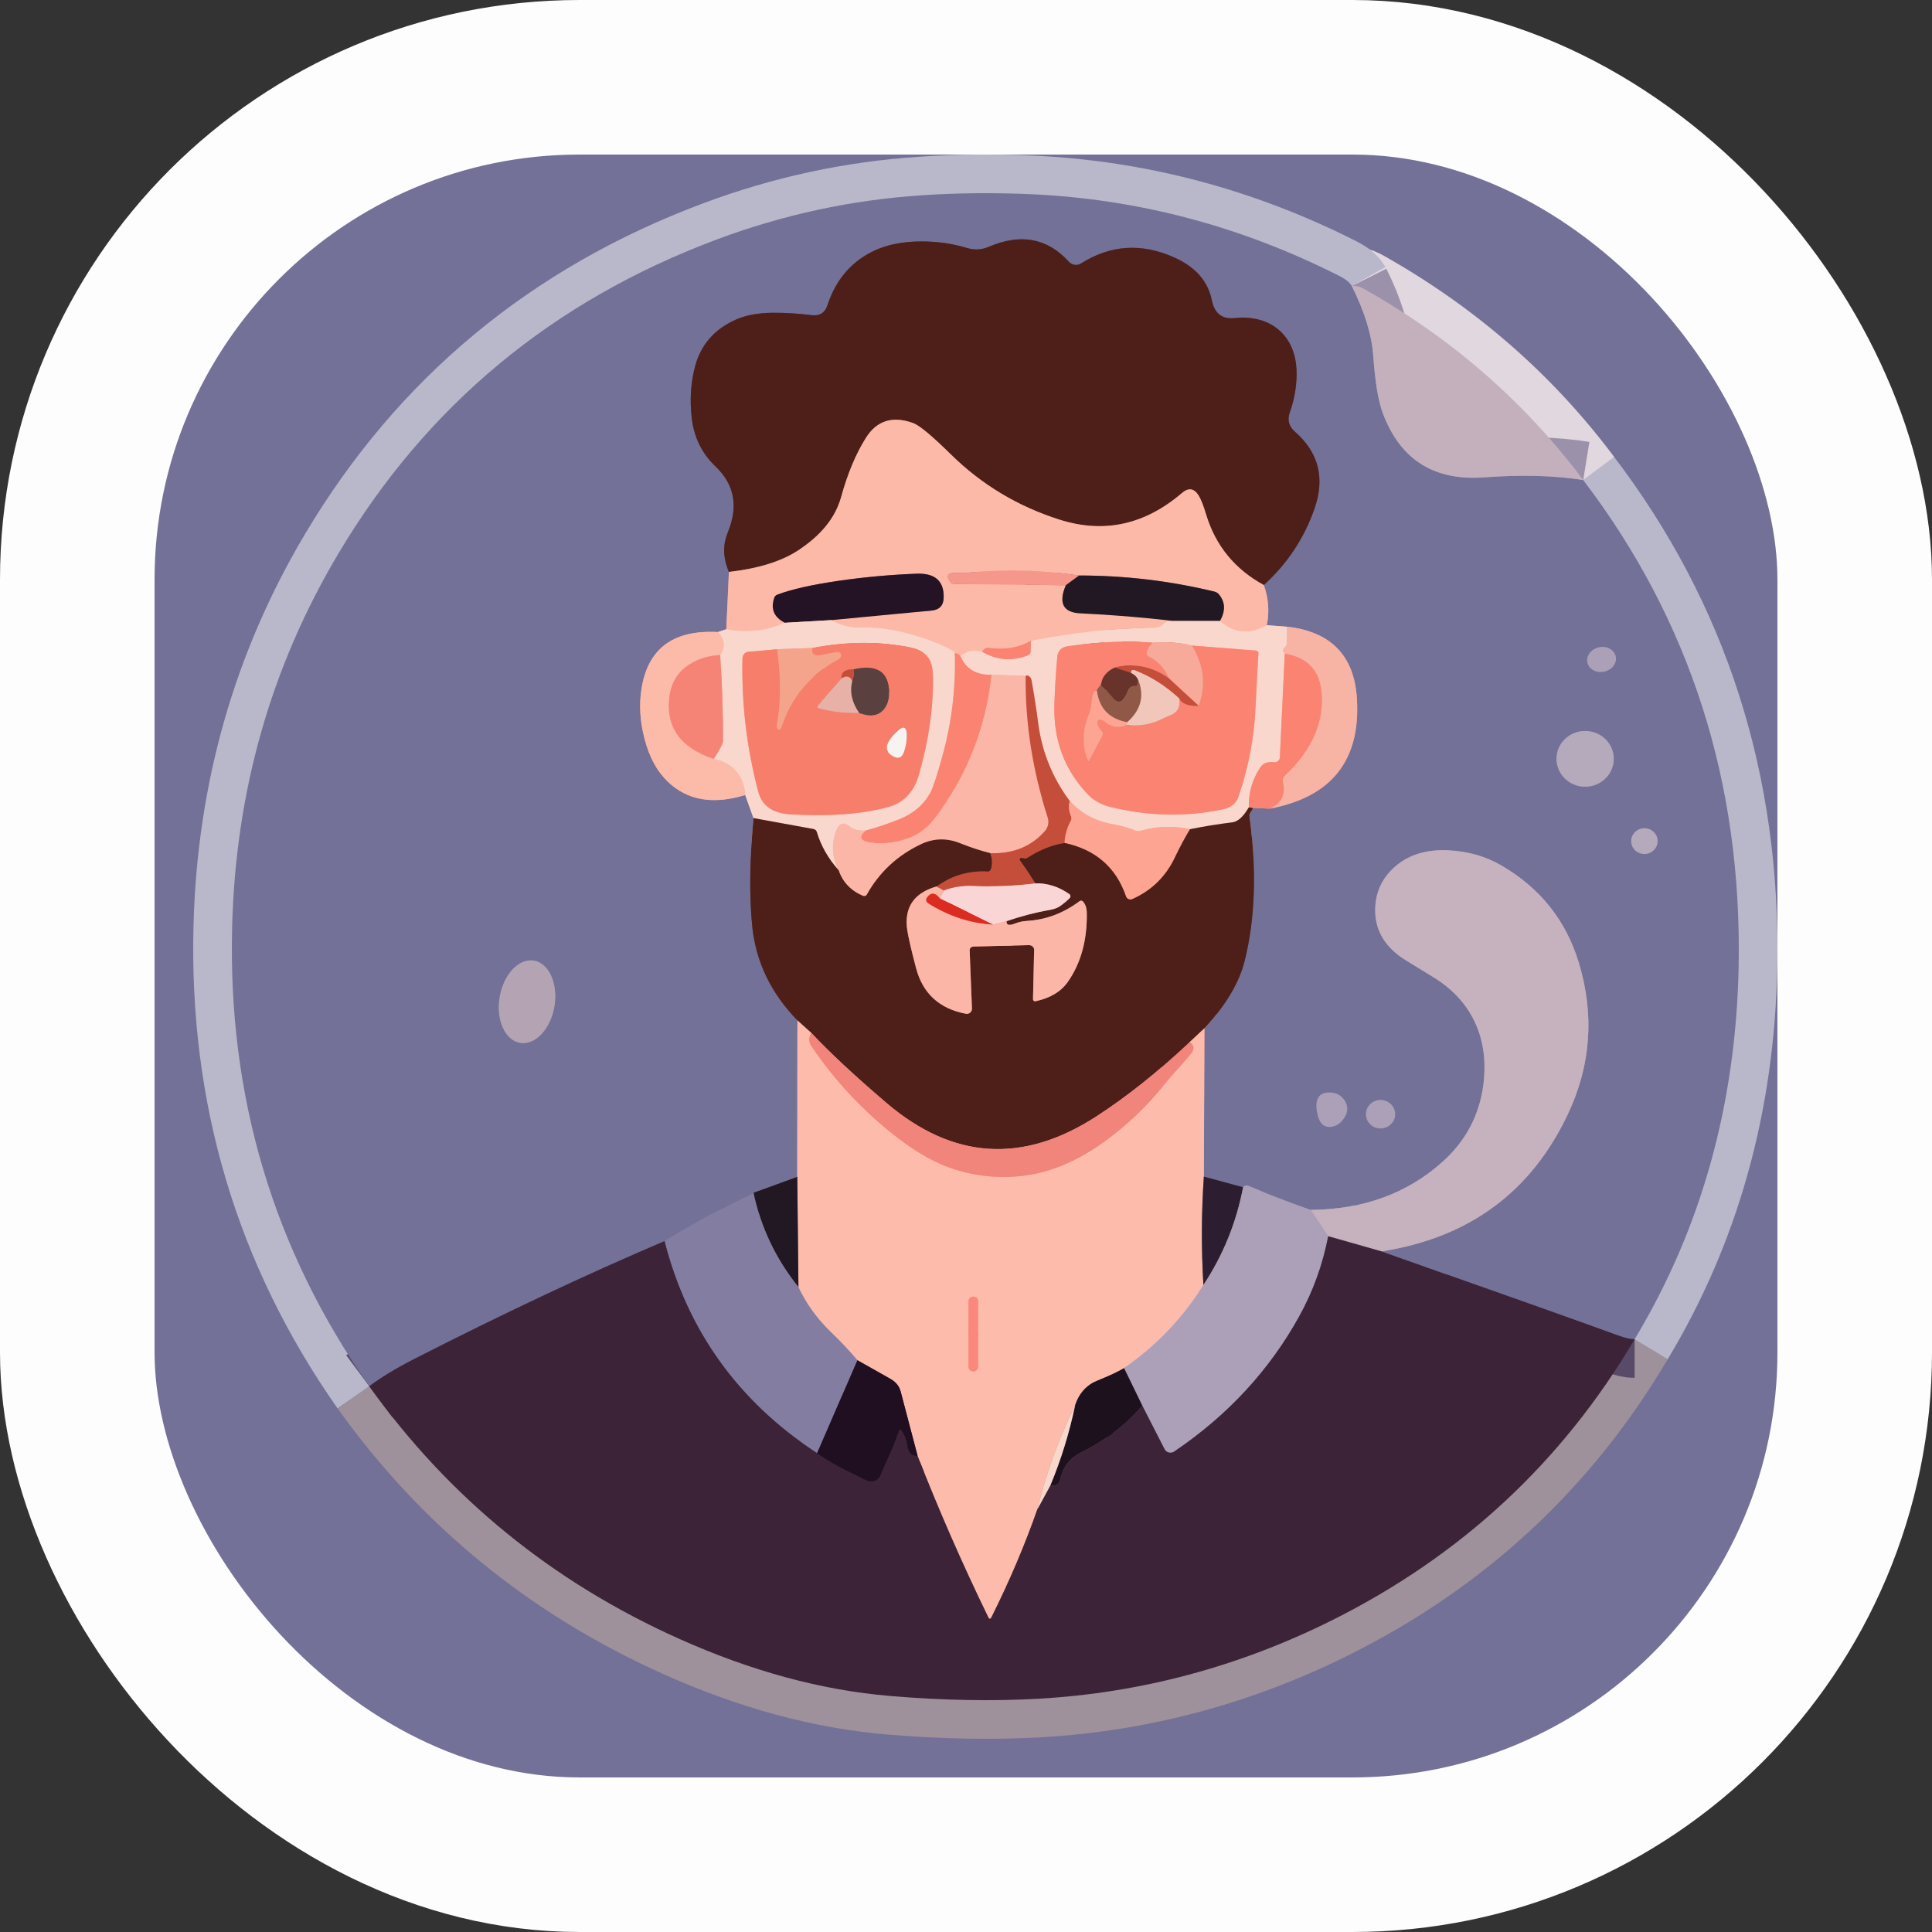 <svg width="25" height="25" viewBox="0 0 25 25" fill="none" xmlns="http://www.w3.org/2000/svg">
<rect x="0" y="0" width="25" height="25" fill="#333333" stroke="none"/>
<rect x="1" y="1" width="23" height="23" rx="6.5" fill="#737197"/>
<rect x="1" y="1" width="23" height="23" rx="6.5" stroke="#FDFDFD" stroke-width="2"/>
<path d="M4.778 17.938C5.811 19.382 7.149 20.472 8.79 21.207C9.723 21.625 10.633 21.872 11.52 21.946C12.206 22.004 12.849 22.015 13.45 21.981C14.769 21.904 16.029 21.567 17.231 20.969C18.907 20.133 20.214 18.92 21.152 17.33" stroke="#9E919B"/>
<path d="M21.152 17.33C22.016 15.894 22.464 14.285 22.498 12.502C22.542 10.128 21.872 8.031 20.486 6.212" stroke="#B9B8CB"/>
<path d="M20.487 6.212C19.73 5.2 18.782 4.374 17.642 3.734C17.594 3.707 17.544 3.696 17.492 3.701" stroke="#E1D7DE"/>
<path d="M17.492 3.701C17.466 3.655 17.413 3.612 17.332 3.571C16.064 2.929 14.734 2.576 13.343 2.513C12.862 2.492 12.39 2.496 11.928 2.527C11.019 2.587 10.136 2.777 9.277 3.098C7.151 3.893 5.518 5.248 4.378 7.164C3.508 8.626 3.05 10.233 3.004 11.985C2.946 14.186 3.537 16.17 4.778 17.938" stroke="#B9B8CB"/>
<path d="M17.492 3.701C17.659 4.035 17.752 4.338 17.77 4.609C17.794 4.945 17.835 5.192 17.895 5.35C18.12 5.949 18.557 6.225 19.205 6.177C19.694 6.141 20.121 6.153 20.487 6.212" stroke="#9C91AA"/>
<path d="M21.152 17.33C21.098 17.33 21.026 17.313 20.936 17.28C20.493 17.118 19.474 16.756 17.877 16.193" stroke="#584A68"/>
<path d="M17.877 16.193C19.008 16.017 19.812 15.426 20.288 14.418C20.587 13.785 20.634 13.131 20.43 12.457C20.264 11.91 19.93 11.491 19.428 11.199C19.226 11.081 18.998 11.016 18.744 11.003C18.462 10.989 18.232 11.058 18.054 11.212C17.876 11.367 17.79 11.563 17.795 11.799C17.802 12.056 17.932 12.264 18.186 12.423C18.305 12.497 18.424 12.57 18.543 12.642C18.803 12.8 18.988 13.005 19.099 13.258C19.199 13.488 19.231 13.747 19.195 14.034C19.144 14.428 18.969 14.761 18.669 15.031C18.213 15.442 17.644 15.65 16.961 15.657" stroke="#9D91AB"/>
<path d="M16.961 15.656C16.764 15.59 16.497 15.487 16.159 15.346C16.131 15.334 16.106 15.339 16.085 15.363" stroke="#9088A8"/>
<path d="M16.085 15.363L15.578 15.225" stroke="#504864"/>
<path d="M15.578 15.225L15.585 13.307" stroke="#B897A1"/>
<path d="M15.585 13.307C15.861 13.009 16.035 12.718 16.106 12.433C16.242 11.889 16.263 11.264 16.169 10.558C16.167 10.55 16.169 10.54 16.172 10.531C16.176 10.521 16.182 10.511 16.19 10.502C16.202 10.489 16.209 10.473 16.212 10.454" stroke="#614858"/>
<path d="M16.212 10.454L16.43 10.464" stroke="#B77A85"/>
<path d="M16.43 10.463C17.232 10.313 17.608 9.838 17.558 9.038C17.523 8.483 17.222 8.174 16.655 8.11" stroke="#B5929E"/>
<path d="M16.655 8.11L16.392 8.09" stroke="#B6A4B2"/>
<path d="M16.392 8.09C16.428 7.913 16.415 7.74 16.354 7.571" stroke="#B895A0"/>
<path d="M16.354 7.57C16.659 7.293 16.878 6.962 17.011 6.577C17.147 6.184 17.062 5.854 16.758 5.588C16.677 5.518 16.655 5.433 16.691 5.334C16.747 5.175 16.776 5.014 16.778 4.85C16.78 4.666 16.739 4.512 16.656 4.39C16.529 4.206 16.334 4.112 16.073 4.109C16.069 4.109 16.033 4.111 15.963 4.117C15.809 4.129 15.715 4.052 15.681 3.885C15.631 3.639 15.469 3.454 15.194 3.331C14.771 3.142 14.369 3.168 13.987 3.41C13.963 3.425 13.935 3.431 13.907 3.427C13.878 3.423 13.852 3.41 13.834 3.389C13.555 3.081 13.209 3.016 12.794 3.194C12.703 3.233 12.609 3.238 12.513 3.209C12.326 3.152 12.126 3.123 11.911 3.124C11.684 3.126 11.488 3.164 11.323 3.239C11.023 3.377 10.817 3.614 10.707 3.95C10.675 4.048 10.607 4.091 10.501 4.078C10.331 4.057 10.164 4.046 10 4.047C9.809 4.049 9.647 4.079 9.515 4.139C9.241 4.263 9.068 4.464 8.994 4.742C8.938 4.953 8.924 5.175 8.951 5.409C8.98 5.659 9.083 5.868 9.258 6.035C9.504 6.269 9.557 6.553 9.418 6.888C9.351 7.048 9.355 7.219 9.432 7.401" stroke="#614858"/>
<path d="M9.432 7.401L9.398 8.142" stroke="#B895A0"/>
<path d="M9.399 8.142L9.29 8.179" stroke="#B6A4B2"/>
<path d="M9.29 8.179C8.705 8.147 8.374 8.399 8.298 8.935C8.269 9.137 8.284 9.347 8.342 9.566C8.403 9.798 8.502 9.979 8.637 10.111C8.89 10.357 9.225 10.416 9.643 10.287" stroke="#B796A0"/>
<path d="M9.643 10.287L9.75 10.586" stroke="#B6A4B2"/>
<path d="M9.75 10.586C9.701 11.118 9.695 11.579 9.732 11.968C9.776 12.436 9.972 12.848 10.319 13.205" stroke="#614858"/>
<path d="M10.319 13.205L10.316 15.228" stroke="#B897A1"/>
<path d="M10.317 15.228L9.75 15.435" stroke="#4B455E"/>
<path d="M9.75 15.435C9.356 15.622 8.972 15.831 8.599 16.06" stroke="#7B789C"/>
<path d="M8.599 16.06C7.581 16.495 6.501 17.003 5.359 17.586C5.135 17.7 4.941 17.817 4.778 17.938" stroke="#584A68"/>
<path d="M16.43 10.464C16.581 10.396 16.638 10.281 16.6 10.119C16.597 10.104 16.598 10.089 16.602 10.075C16.607 10.061 16.615 10.048 16.626 10.037C16.985 9.698 17.142 9.331 17.098 8.935C17.067 8.665 16.91 8.506 16.625 8.458" stroke="#F99B8B"/>
<path d="M10.332 16.655C10.04 16.293 9.846 15.886 9.75 15.435" stroke="#534B63"/>
<path d="M16.212 10.454L16.159 10.448" stroke="#A45145"/>
<path d="M9.319 8.476C9.143 8.484 8.993 8.537 8.867 8.636C8.749 8.729 8.681 8.857 8.661 9.022C8.614 9.41 8.806 9.676 9.236 9.82" stroke="#F8A090"/>
<path d="M11.095 17.601L10.573 18.804" stroke="#524661"/>
<path d="M10.572 18.804C9.554 18.136 8.896 17.221 8.599 16.06" stroke="#60516D"/>
<path d="M16.086 15.363C16 15.818 15.829 16.239 15.572 16.628" stroke="#6C5F74"/>
<path d="M15.585 13.307L15.395 13.484" stroke="#A66E62"/>
<path d="M15.395 13.484C14.986 13.869 14.584 14.189 14.19 14.445C13.237 15.063 12.331 15.006 11.471 14.273C11.061 13.923 10.736 13.62 10.496 13.364" stroke="#A0524A"/>
<path d="M10.496 13.364L10.319 13.205" stroke="#A66E62"/>
<path d="M12.118 11.471C11.823 11.557 11.697 11.746 11.741 12.038C11.755 12.13 11.792 12.292 11.853 12.523C11.939 12.855 12.155 13.053 12.499 13.118C12.509 13.12 12.519 13.12 12.528 13.117C12.538 13.114 12.547 13.11 12.554 13.103C12.562 13.096 12.568 13.088 12.572 13.079C12.576 13.07 12.578 13.06 12.577 13.05L12.547 12.294C12.547 12.282 12.552 12.271 12.562 12.262C12.571 12.254 12.584 12.249 12.598 12.248L13.312 12.23C13.322 12.229 13.331 12.231 13.339 12.234C13.348 12.237 13.355 12.241 13.362 12.247C13.368 12.253 13.373 12.26 13.377 12.267C13.38 12.275 13.382 12.283 13.382 12.291L13.367 12.929C13.367 12.933 13.368 12.937 13.37 12.941C13.371 12.945 13.374 12.948 13.377 12.951C13.38 12.954 13.384 12.955 13.388 12.956C13.393 12.957 13.397 12.957 13.401 12.956C13.591 12.915 13.73 12.831 13.818 12.705C13.987 12.463 14.069 12.165 14.063 11.813C14.062 11.751 14.046 11.702 14.014 11.666C14.009 11.66 14.001 11.656 13.993 11.655C13.985 11.654 13.977 11.656 13.97 11.661C13.76 11.818 13.532 11.903 13.285 11.917C13.235 11.92 13.188 11.931 13.142 11.948C13.058 11.982 13.019 11.972 13.025 11.919" stroke="#A56B60"/>
<path d="M13.025 11.919C13.209 11.856 13.396 11.807 13.588 11.774C13.643 11.764 13.69 11.746 13.726 11.719C13.766 11.69 13.805 11.658 13.841 11.622C13.845 11.618 13.848 11.614 13.849 11.609C13.851 11.605 13.852 11.6 13.851 11.595C13.851 11.59 13.849 11.585 13.847 11.58C13.844 11.576 13.841 11.572 13.836 11.569C13.696 11.471 13.549 11.425 13.397 11.431" stroke="#A47B77"/>
<path d="M16.354 7.571C15.979 7.366 15.73 7.063 15.608 6.661C15.574 6.547 15.541 6.465 15.512 6.415C15.453 6.318 15.38 6.306 15.293 6.381C14.812 6.792 14.284 6.907 13.709 6.724C13.17 6.553 12.702 6.272 12.303 5.88C12.057 5.638 11.895 5.503 11.817 5.475C11.551 5.378 11.347 5.442 11.206 5.664C11.076 5.87 10.968 6.127 10.883 6.436C10.81 6.698 10.626 6.926 10.33 7.121C10.113 7.264 9.814 7.357 9.432 7.401" stroke="#A66C60"/>
<path d="M16.392 8.09C16.171 8.214 15.969 8.196 15.788 8.036" stroke="#FBC8BA"/>
<path d="M15.787 8.036C15.861 7.905 15.855 7.789 15.77 7.689C15.757 7.673 15.737 7.661 15.713 7.655C15.14 7.516 14.557 7.447 13.964 7.447" stroke="#906966"/>
<path d="M13.964 7.447C13.479 7.375 12.992 7.364 12.502 7.412C12.475 7.415 12.434 7.415 12.379 7.413C12.264 7.409 12.236 7.448 12.296 7.529C12.302 7.538 12.31 7.545 12.32 7.55C12.33 7.554 12.342 7.557 12.353 7.557L13.792 7.573" stroke="#F9A99A"/>
<path d="M13.792 7.573C13.693 7.805 13.756 7.927 13.982 7.937C14.384 7.956 14.786 7.988 15.185 8.036" stroke="#906966"/>
<path d="M15.185 8.036L15.108 8.041C15.102 8.042 15.094 8.046 15.085 8.052C15.075 8.058 15.064 8.067 15.053 8.078C15.021 8.109 14.977 8.125 14.92 8.125C14.428 8.125 13.901 8.181 13.34 8.291" stroke="#FBC8BA"/>
<path d="M13.34 8.291C13.183 8.381 13.001 8.412 12.795 8.383C12.761 8.379 12.732 8.395 12.707 8.432" stroke="#FC9E8D"/>
<path d="M12.707 8.432C12.604 8.406 12.51 8.424 12.426 8.487" stroke="#FBC8BA"/>
<path d="M12.426 8.487C12.408 8.465 12.384 8.454 12.355 8.452" stroke="#FC9E8D"/>
<path d="M12.355 8.452C12.334 8.421 12.276 8.385 12.18 8.345C11.806 8.188 11.462 8.113 11.148 8.119C11.008 8.122 10.878 8.09 10.759 8.024" stroke="#FBC8BA"/>
<path d="M10.759 8.024L12.053 7.901C12.157 7.891 12.21 7.834 12.211 7.73C12.215 7.516 12.097 7.414 11.857 7.424C11.517 7.437 11.179 7.468 10.843 7.517C10.502 7.567 10.241 7.626 10.061 7.694C10.05 7.698 10.041 7.704 10.033 7.712C10.026 7.72 10.02 7.729 10.017 7.739C9.97 7.883 10.017 7.99 10.157 8.059" stroke="#916667"/>
<path d="M10.157 8.059C9.913 8.163 9.66 8.191 9.398 8.142" stroke="#FBC8BA"/>
<path d="M10.496 13.364C10.481 13.395 10.473 13.426 10.472 13.456C10.471 13.481 10.481 13.509 10.502 13.541C10.803 13.985 11.164 14.371 11.585 14.7C11.858 14.915 12.119 15.06 12.367 15.136C12.669 15.229 12.976 15.253 13.288 15.208C13.618 15.16 13.949 15.017 14.283 14.778C14.582 14.563 14.846 14.311 15.077 14.021C15.121 13.966 15.176 13.902 15.244 13.828C15.292 13.775 15.348 13.711 15.412 13.635C15.459 13.578 15.454 13.528 15.395 13.484" stroke="#F7A093"/>
<path d="M15.578 15.225C15.546 15.687 15.544 16.154 15.572 16.628" stroke="#956D6E"/>
<path d="M15.572 16.628C15.306 17.055 14.964 17.414 14.545 17.704" stroke="#D5AEB2"/>
<path d="M14.545 17.704C14.466 17.751 14.35 17.805 14.198 17.866C14.06 17.922 13.964 18.028 13.912 18.184" stroke="#8E6765"/>
<path d="M13.912 18.184C13.699 18.616 13.536 19.064 13.424 19.529" stroke="#FBCABC"/>
<path d="M13.424 19.529C13.264 19.988 13.066 20.453 12.831 20.924C12.816 20.955 12.801 20.955 12.787 20.924C12.456 20.245 12.152 19.55 11.874 18.841" stroke="#9D7072"/>
<path d="M11.875 18.841L11.652 17.998C11.645 17.968 11.629 17.938 11.607 17.912C11.585 17.886 11.557 17.862 11.525 17.844L11.096 17.601" stroke="#8F6566"/>
<path d="M11.095 17.601C10.986 17.473 10.871 17.351 10.749 17.234C10.573 17.065 10.434 16.872 10.331 16.655" stroke="#C09DA6"/>
<path d="M10.331 16.655L10.316 15.228" stroke="#906A68"/>
<path d="M10.573 18.804C10.728 18.912 10.893 19.004 11.068 19.082C11.072 19.083 11.109 19.103 11.18 19.14C11.286 19.197 11.36 19.171 11.404 19.063C11.425 19.01 11.437 18.983 11.438 18.98C11.51 18.828 11.575 18.673 11.632 18.515C11.641 18.492 11.652 18.49 11.666 18.51C11.708 18.569 11.734 18.636 11.743 18.711C11.753 18.795 11.797 18.838 11.874 18.841" stroke="#2F192D"/>
<path d="M13.424 19.529L13.592 19.221" stroke="#9B7D82"/>
<path d="M13.592 19.221C13.629 19.228 13.661 19.223 13.686 19.204C13.703 19.192 13.715 19.167 13.724 19.13C13.762 18.975 13.849 18.864 13.986 18.797C14.305 18.639 14.57 18.437 14.781 18.189" stroke="#2E1A2B"/>
<path d="M17.187 15.997C17.116 16.366 16.991 16.71 16.813 17.032C16.426 17.732 15.886 18.316 15.193 18.784C15.184 18.791 15.172 18.795 15.161 18.797C15.149 18.799 15.137 18.799 15.125 18.796C15.113 18.793 15.103 18.788 15.093 18.781C15.084 18.773 15.076 18.764 15.071 18.754L14.781 18.189" stroke="#756178"/>
<path d="M14.781 18.189L14.545 17.704" stroke="#65586B"/>
<path d="M17.877 16.193L17.187 15.997" stroke="#826A7C"/>
<path d="M17.187 15.997L16.961 15.656" stroke="#B9A8BC"/>
<path d="M16.655 8.11L16.653 8.327C16.653 8.335 16.65 8.345 16.645 8.354C16.639 8.363 16.631 8.372 16.622 8.381C16.596 8.404 16.598 8.429 16.625 8.458" stroke="#F8C5B8"/>
<path d="M16.625 8.458L16.561 9.801C16.561 9.81 16.558 9.819 16.554 9.828C16.549 9.836 16.543 9.844 16.536 9.849C16.528 9.855 16.52 9.86 16.51 9.862C16.501 9.864 16.491 9.865 16.482 9.863C16.446 9.857 16.412 9.861 16.378 9.873C16.349 9.883 16.325 9.904 16.304 9.936C16.203 10.092 16.155 10.262 16.16 10.449" stroke="#FAAD9F"/>
<path d="M16.159 10.448C16.089 10.568 16.019 10.632 15.947 10.641C15.763 10.664 15.58 10.693 15.398 10.73" stroke="#A47B72"/>
<path d="M15.398 10.73C15.183 10.683 14.97 10.69 14.759 10.751C14.737 10.757 14.714 10.756 14.693 10.748C14.599 10.709 14.502 10.682 14.402 10.665C14.179 10.628 13.992 10.528 13.843 10.365" stroke="#FBBEB0"/>
<path d="M13.843 10.365C13.62 10.067 13.485 9.733 13.436 9.365C13.411 9.177 13.382 8.991 13.348 8.804C13.345 8.785 13.338 8.77 13.327 8.76C13.309 8.741 13.29 8.737 13.272 8.746" stroke="#DF9383"/>
<path d="M13.272 8.746L12.831 8.731" stroke="#FAC7BA"/>
<path d="M12.831 8.731C12.632 8.737 12.497 8.656 12.426 8.487" stroke="#FAAD9F"/>
<path d="M12.707 8.432C12.895 8.543 13.091 8.559 13.294 8.483C13.306 8.478 13.316 8.471 13.324 8.463C13.331 8.454 13.336 8.445 13.336 8.436L13.34 8.291" stroke="#FAAD9F"/>
<path d="M12.355 8.452C12.369 8.904 12.315 9.348 12.195 9.782C12.126 10.034 12.074 10.191 12.04 10.255C11.956 10.411 11.822 10.526 11.639 10.6C11.496 10.658 11.35 10.707 11.202 10.747" stroke="#FAAD9F"/>
<path d="M11.201 10.747C11.114 10.753 11.046 10.737 10.998 10.697C10.921 10.633 10.864 10.647 10.826 10.739C10.756 10.908 10.764 11.082 10.851 11.26" stroke="#FAC7BA"/>
<path d="M10.851 11.26C10.718 11.111 10.624 10.946 10.569 10.765C10.567 10.756 10.561 10.747 10.553 10.741C10.545 10.734 10.536 10.729 10.525 10.727L9.75 10.586" stroke="#A47B72"/>
<path d="M9.643 10.287C9.623 10.032 9.487 9.877 9.235 9.821" stroke="#FAC9BA"/>
<path d="M9.235 9.82C9.316 9.699 9.356 9.62 9.356 9.585C9.357 9.224 9.344 8.854 9.319 8.476" stroke="#F7AEA2"/>
<path d="M9.319 8.476C9.388 8.373 9.378 8.274 9.29 8.179" stroke="#FAC9BA"/>
<path d="M13.025 11.919L12.849 11.964" stroke="#FAC6BE"/>
<path d="M12.849 11.964L12.161 11.625" stroke="#EB817B"/>
<path d="M12.161 11.625L12.211 11.523" stroke="#FAC6BE"/>
<path d="M12.161 11.625C12.102 11.548 12.047 11.544 11.995 11.614C11.991 11.619 11.988 11.626 11.987 11.633C11.985 11.639 11.985 11.646 11.986 11.653C11.987 11.66 11.99 11.666 11.994 11.672C11.998 11.678 12.003 11.683 12.009 11.687C12.273 11.854 12.553 11.947 12.849 11.964" stroke="#EC7164"/>
<path d="M13.843 10.365C13.827 10.434 13.833 10.498 13.859 10.558C13.864 10.568 13.866 10.579 13.866 10.589C13.866 10.6 13.863 10.61 13.858 10.619C13.806 10.715 13.779 10.812 13.776 10.908" stroke="#E17967"/>
<path d="M13.776 10.908C13.622 10.929 13.462 10.993 13.294 11.099C13.289 11.103 13.282 11.106 13.275 11.107C13.268 11.108 13.261 11.108 13.255 11.106C13.192 11.092 13.178 11.107 13.21 11.152C13.276 11.243 13.338 11.336 13.397 11.431" stroke="#8A3729"/>
<path d="M13.397 11.431C13.127 11.465 12.856 11.476 12.583 11.464C12.454 11.458 12.33 11.478 12.211 11.523" stroke="#DF9288"/>
<path d="M12.211 11.522L12.117 11.471" stroke="#E08271"/>
<path d="M12.117 11.472C12.309 11.331 12.529 11.266 12.777 11.277C12.788 11.277 12.798 11.274 12.807 11.269C12.815 11.263 12.821 11.255 12.824 11.246C12.844 11.177 12.841 11.108 12.813 11.04" stroke="#8A3729"/>
<path d="M13.272 8.746C13.266 9.358 13.361 9.969 13.558 10.579C13.568 10.609 13.569 10.641 13.563 10.672C13.556 10.703 13.542 10.732 13.521 10.756C13.341 10.957 13.105 11.052 12.813 11.04" stroke="#E08271"/>
<path d="M12.813 11.04C12.681 11.006 12.552 10.964 12.425 10.912C12.252 10.842 12.082 10.846 11.916 10.925C11.611 11.07 11.378 11.287 11.218 11.576C11.213 11.584 11.206 11.591 11.197 11.594C11.188 11.597 11.178 11.597 11.169 11.594C11.009 11.526 10.903 11.415 10.851 11.26" stroke="#A56B60"/>
<path d="M15.398 10.73C15.328 10.847 15.264 10.968 15.206 11.092C15.088 11.341 14.905 11.522 14.655 11.634C14.647 11.638 14.638 11.64 14.629 11.64C14.62 11.64 14.612 11.638 14.604 11.635C14.596 11.631 14.589 11.626 14.583 11.62C14.577 11.614 14.572 11.606 14.57 11.598C14.442 11.225 14.178 10.995 13.776 10.908" stroke="#A66256"/>
<path d="M12.831 8.731C12.757 9.415 12.515 10.031 12.106 10.578C12.014 10.699 11.908 10.784 11.789 10.832C11.612 10.904 11.438 10.927 11.268 10.903C11.13 10.884 11.107 10.832 11.202 10.747" stroke="#FB9D8D"/>
<path d="M13.964 7.447L13.791 7.573" stroke="#8C5858"/>
<path d="M10.759 8.024L10.157 8.059" stroke="#8F7579"/>
<path d="M15.787 8.036H15.185" stroke="#8E7878"/>
<path d="M13.592 19.22C13.731 18.887 13.837 18.542 13.912 18.184" stroke="#8C7475"/>
<path d="M20.906 8.485C20.895 8.444 20.865 8.41 20.822 8.389C20.78 8.369 20.729 8.365 20.681 8.378C20.633 8.391 20.591 8.419 20.565 8.457C20.539 8.496 20.531 8.54 20.543 8.582C20.554 8.623 20.584 8.657 20.627 8.678C20.669 8.698 20.72 8.702 20.768 8.689C20.816 8.676 20.858 8.648 20.884 8.61C20.91 8.571 20.918 8.527 20.906 8.485Z" stroke="#9088A8"/>
<path d="M20.882 9.819C20.882 9.724 20.843 9.632 20.773 9.564C20.704 9.497 20.61 9.459 20.512 9.459C20.413 9.459 20.319 9.497 20.25 9.564C20.18 9.632 20.141 9.724 20.141 9.819C20.141 9.915 20.18 10.007 20.25 10.074C20.319 10.142 20.413 10.18 20.512 10.18C20.61 10.18 20.704 10.142 20.773 10.074C20.843 10.007 20.882 9.915 20.882 9.819Z" stroke="#948DAA"/>
<path d="M21.45 10.884C21.45 10.862 21.446 10.841 21.437 10.82C21.428 10.8 21.416 10.782 21.4 10.766C21.384 10.751 21.365 10.738 21.344 10.73C21.324 10.722 21.301 10.717 21.279 10.717C21.233 10.717 21.19 10.735 21.158 10.766C21.125 10.797 21.107 10.84 21.107 10.884C21.107 10.928 21.125 10.971 21.158 11.002C21.19 11.033 21.233 11.051 21.279 11.051C21.301 11.051 21.324 11.047 21.344 11.038C21.365 11.03 21.384 11.018 21.4 11.002C21.416 10.987 21.428 10.968 21.437 10.948C21.446 10.928 21.45 10.906 21.45 10.884Z" stroke="#948DAA"/>
<path d="M6.734 13.495C6.828 13.509 6.928 13.467 7.01 13.377C7.093 13.288 7.152 13.158 7.175 13.017C7.186 12.947 7.188 12.876 7.181 12.809C7.173 12.741 7.156 12.679 7.131 12.624C7.106 12.57 7.074 12.524 7.035 12.491C6.996 12.458 6.952 12.437 6.906 12.43C6.812 12.416 6.712 12.458 6.63 12.548C6.547 12.637 6.488 12.767 6.465 12.909C6.454 12.978 6.452 13.049 6.459 13.116C6.467 13.184 6.484 13.246 6.509 13.301C6.534 13.355 6.566 13.401 6.605 13.434C6.644 13.467 6.688 13.488 6.734 13.495Z" stroke="#948BA5"/>
<path d="M17.204 14.137C17.064 14.135 17.01 14.223 17.044 14.401C17.068 14.533 17.128 14.592 17.224 14.581C17.292 14.572 17.348 14.535 17.391 14.47C17.447 14.386 17.447 14.307 17.392 14.23C17.348 14.169 17.285 14.138 17.204 14.137Z" stroke="#9088A8"/>
<path d="M18.054 14.418C18.054 14.369 18.034 14.322 17.999 14.288C17.963 14.253 17.915 14.234 17.865 14.234C17.815 14.234 17.767 14.253 17.731 14.288C17.696 14.322 17.676 14.369 17.676 14.418C17.676 14.442 17.681 14.466 17.69 14.488C17.7 14.511 17.714 14.531 17.731 14.548C17.749 14.565 17.77 14.579 17.793 14.588C17.816 14.597 17.84 14.602 17.865 14.602C17.915 14.602 17.963 14.582 17.999 14.548C18.034 14.513 18.054 14.466 18.054 14.418Z" stroke="#9088A8"/>
<path d="M10.511 8.386L10.056 8.402" stroke="#F7BEAC"/>
<path d="M10.056 8.401L9.679 8.435C9.66 8.437 9.642 8.446 9.629 8.462C9.616 8.478 9.609 8.499 9.608 8.521C9.595 9.105 9.663 9.68 9.812 10.245C9.86 10.426 9.998 10.524 10.228 10.538C10.725 10.567 11.143 10.536 11.483 10.446C11.689 10.391 11.824 10.254 11.888 10.034C12.016 9.592 12.078 9.168 12.073 8.764C12.071 8.659 12.055 8.581 12.024 8.529C11.977 8.453 11.903 8.404 11.804 8.383C11.387 8.297 10.956 8.298 10.511 8.386" stroke="#F8AB9C"/>
<path d="M10.056 8.401C10.107 8.756 10.107 9.079 10.055 9.37C10.05 9.402 10.054 9.425 10.067 9.437C10.07 9.439 10.074 9.441 10.078 9.441C10.082 9.441 10.086 9.44 10.091 9.438C10.095 9.436 10.099 9.432 10.102 9.428C10.105 9.424 10.108 9.419 10.11 9.414C10.236 9.025 10.482 8.731 10.848 8.533C10.86 8.527 10.869 8.519 10.875 8.511C10.882 8.502 10.885 8.494 10.885 8.485C10.886 8.471 10.882 8.46 10.873 8.451C10.862 8.439 10.844 8.435 10.818 8.439C10.749 8.45 10.682 8.462 10.615 8.476C10.539 8.491 10.504 8.461 10.511 8.386" stroke="#F6917C"/>
<path d="M15.423 8.354C15.266 8.315 15.098 8.302 14.92 8.317" stroke="#F9C1B3"/>
<path d="M14.92 8.317C14.582 8.29 14.216 8.304 13.819 8.362C13.734 8.374 13.688 8.422 13.681 8.505C13.663 8.695 13.65 8.901 13.644 9.124C13.631 9.58 13.776 9.965 14.078 10.28C14.152 10.358 14.247 10.411 14.36 10.44C14.865 10.564 15.357 10.574 15.838 10.469C15.934 10.448 15.997 10.393 16.028 10.302C16.157 9.923 16.229 9.542 16.246 9.159C16.257 8.929 16.269 8.695 16.284 8.456C16.285 8.446 16.281 8.437 16.275 8.43C16.269 8.423 16.26 8.419 16.25 8.418L15.423 8.354" stroke="#FAAD9F"/>
<path d="M14.92 8.317C14.873 8.354 14.846 8.398 14.838 8.449C14.837 8.458 14.839 8.467 14.844 8.476C14.85 8.485 14.858 8.492 14.868 8.497C14.984 8.555 15.07 8.648 15.126 8.778" stroke="#F99786"/>
<path d="M15.126 8.778C14.907 8.622 14.673 8.576 14.424 8.639" stroke="#E06956"/>
<path d="M14.424 8.639C14.322 8.683 14.262 8.759 14.244 8.866" stroke="#B15B4E"/>
<path d="M14.244 8.866C14.222 8.885 14.205 8.908 14.194 8.937" stroke="#C56E5D"/>
<path d="M14.194 8.938C14.153 8.931 14.128 8.986 14.121 9.104C14.118 9.154 14.107 9.202 14.087 9.248C14.004 9.449 14 9.644 14.074 9.834C14.081 9.85 14.089 9.85 14.098 9.832L14.261 9.53C14.267 9.519 14.271 9.508 14.272 9.497C14.273 9.487 14.271 9.478 14.267 9.473L14.233 9.428C14.213 9.401 14.202 9.382 14.2 9.37C14.193 9.319 14.215 9.303 14.265 9.322C14.278 9.326 14.297 9.338 14.322 9.357C14.4 9.417 14.488 9.425 14.584 9.38" stroke="#FC9483"/>
<path d="M14.584 9.38C14.749 9.4 14.905 9.372 15.051 9.295C15.057 9.292 15.092 9.277 15.156 9.25C15.24 9.214 15.274 9.144 15.259 9.038" stroke="#F6A597"/>
<path d="M15.259 9.038C15.295 9.107 15.379 9.139 15.51 9.133" stroke="#E06956"/>
<path d="M15.511 9.133C15.61 8.867 15.581 8.608 15.423 8.354" stroke="#F99786"/>
<path d="M15.511 9.133L15.126 8.778" stroke="#DF7C6A"/>
<path d="M14.637 8.708C14.68 8.727 14.71 8.756 14.728 8.797" stroke="#AD7D73"/>
<path d="M14.728 8.797C14.727 8.854 14.717 8.881 14.697 8.878C14.676 8.875 14.655 8.879 14.637 8.889C14.619 8.9 14.606 8.916 14.598 8.935C14.539 9.089 14.472 9.119 14.397 9.027C14.351 8.97 14.3 8.916 14.244 8.866" stroke="#7C4639"/>
<path d="M14.583 9.346C14.351 9.301 14.222 9.165 14.194 8.938" stroke="#C77F6D"/>
<path d="M14.584 9.38V9.346" stroke="#F8B6A7"/>
<path d="M14.584 9.346C14.762 9.191 14.811 9.008 14.728 8.797" stroke="#C19081"/>
<path d="M15.259 9.038C15.079 8.874 14.89 8.753 14.69 8.676C14.65 8.661 14.632 8.672 14.636 8.708" stroke="#DC8B7B"/>
<path d="M14.636 8.708L14.424 8.639" stroke="#964132"/>
<path d="M11.042 8.662C10.937 8.657 10.885 8.696 10.886 8.78" stroke="#DE6653"/>
<path d="M10.886 8.78L10.584 9.13C10.581 9.133 10.579 9.136 10.579 9.14C10.578 9.144 10.578 9.148 10.579 9.152C10.581 9.156 10.583 9.159 10.587 9.162C10.59 9.165 10.594 9.167 10.598 9.168C10.768 9.211 10.941 9.23 11.117 9.226" stroke="#EF9889"/>
<path d="M11.117 9.226C11.26 9.282 11.367 9.265 11.439 9.177C11.492 9.112 11.513 9.026 11.503 8.918C11.482 8.68 11.329 8.595 11.042 8.662" stroke="#A95F55"/>
<path d="M11.117 9.226C11.022 9.09 10.992 8.953 11.027 8.814" stroke="#A17973"/>
<path d="M11.027 8.814C11.047 8.767 11.052 8.717 11.042 8.662" stroke="#90473C"/>
<path d="M11.027 8.814C11.002 8.75 10.955 8.739 10.886 8.78" stroke="#D68071"/>
<path d="M11.536 9.773C11.618 9.829 11.674 9.81 11.701 9.716C11.726 9.635 11.736 9.564 11.734 9.501C11.73 9.405 11.692 9.389 11.619 9.455C11.461 9.598 11.434 9.704 11.536 9.773Z" stroke="#F7B9AE"/>
<path d="M12.657 16.837C12.657 16.822 12.65 16.807 12.639 16.795C12.628 16.784 12.612 16.778 12.596 16.778H12.593C12.577 16.778 12.562 16.784 12.55 16.795C12.539 16.807 12.532 16.822 12.532 16.837V17.687C12.532 17.702 12.539 17.717 12.55 17.729C12.562 17.74 12.577 17.746 12.593 17.746H12.596C12.612 17.746 12.628 17.74 12.639 17.729C12.65 17.717 12.657 17.702 12.657 17.687V16.837Z" stroke="#FCA294"/>
<path d="M17.492 3.701C17.659 4.035 17.752 4.338 17.77 4.609C17.794 4.945 17.835 5.192 17.894 5.35C18.12 5.949 18.557 6.225 19.205 6.177C19.694 6.141 20.121 6.153 20.487 6.212C21.872 8.031 22.542 10.128 22.498 12.502C22.464 14.285 22.016 15.894 21.152 17.33C21.098 17.33 21.026 17.313 20.936 17.28C20.493 17.118 19.474 16.756 17.877 16.193C19.008 16.017 19.812 15.426 20.288 14.418C20.587 13.785 20.634 13.131 20.43 12.457C20.264 11.91 19.93 11.491 19.428 11.199C19.226 11.081 18.998 11.016 18.744 11.003C18.462 10.989 18.233 11.058 18.055 11.212C17.876 11.367 17.79 11.563 17.795 11.799C17.802 12.056 17.932 12.264 18.186 12.423C18.305 12.497 18.424 12.57 18.543 12.642C18.803 12.8 18.988 13.005 19.099 13.258C19.199 13.488 19.231 13.747 19.195 14.034C19.144 14.428 18.969 14.761 18.669 15.031C18.213 15.442 17.644 15.65 16.961 15.656C16.764 15.59 16.497 15.487 16.159 15.346C16.131 15.334 16.106 15.339 16.086 15.363L15.578 15.225L15.585 13.307C15.861 13.009 16.035 12.718 16.106 12.433C16.242 11.889 16.263 11.264 16.169 10.558C16.167 10.55 16.169 10.54 16.172 10.531C16.176 10.521 16.182 10.511 16.19 10.502C16.201 10.489 16.209 10.472 16.212 10.454L16.43 10.464C17.233 10.313 17.608 9.838 17.558 9.038C17.523 8.483 17.222 8.174 16.655 8.11L16.392 8.09C16.428 7.913 16.415 7.74 16.354 7.571C16.659 7.293 16.878 6.962 17.011 6.577C17.146 6.184 17.062 5.855 16.758 5.588C16.677 5.518 16.655 5.433 16.69 5.334C16.747 5.175 16.776 5.014 16.778 4.85C16.78 4.666 16.739 4.512 16.656 4.391C16.529 4.206 16.334 4.112 16.073 4.109C16.069 4.109 16.032 4.111 15.963 4.117C15.809 4.129 15.715 4.052 15.681 3.885C15.631 3.639 15.469 3.454 15.194 3.331C14.771 3.142 14.369 3.168 13.987 3.41C13.963 3.425 13.935 3.431 13.906 3.427C13.878 3.423 13.852 3.41 13.833 3.389C13.555 3.082 13.209 3.016 12.794 3.194C12.703 3.233 12.609 3.238 12.513 3.209C12.326 3.152 12.125 3.123 11.911 3.124C11.684 3.126 11.488 3.164 11.323 3.239C11.023 3.377 10.817 3.614 10.707 3.95C10.675 4.048 10.607 4.091 10.501 4.078C10.331 4.057 10.164 4.046 10 4.047C9.809 4.049 9.647 4.079 9.515 4.139C9.241 4.263 9.068 4.464 8.994 4.742C8.938 4.953 8.924 5.175 8.951 5.409C8.98 5.659 9.083 5.868 9.258 6.035C9.504 6.269 9.557 6.553 9.418 6.888C9.351 7.048 9.355 7.219 9.432 7.401L9.399 8.142L9.289 8.179C8.705 8.147 8.374 8.399 8.298 8.935C8.269 9.136 8.284 9.347 8.342 9.565C8.403 9.798 8.501 9.979 8.636 10.111C8.89 10.357 9.225 10.416 9.643 10.287L9.75 10.586C9.701 11.118 9.695 11.579 9.732 11.968C9.776 12.436 9.972 12.848 10.319 13.204L10.316 15.228L9.75 15.435C9.356 15.622 8.972 15.831 8.599 16.06C7.581 16.495 6.501 17.003 5.359 17.586C5.135 17.7 4.941 17.817 4.778 17.938C3.537 16.17 2.946 14.186 3.004 11.985C3.05 10.233 3.508 8.626 4.378 7.164C5.518 5.248 7.151 3.893 9.277 3.098C10.136 2.777 11.019 2.587 11.928 2.527C12.39 2.496 12.862 2.492 13.343 2.513C14.734 2.576 16.064 2.929 17.332 3.571C17.413 3.612 17.466 3.655 17.492 3.701ZM20.906 8.485C20.895 8.444 20.865 8.41 20.822 8.389C20.78 8.369 20.729 8.365 20.681 8.378C20.633 8.391 20.591 8.419 20.565 8.457C20.539 8.496 20.531 8.54 20.543 8.582C20.554 8.623 20.584 8.657 20.627 8.678C20.669 8.698 20.72 8.702 20.768 8.689C20.816 8.676 20.858 8.648 20.884 8.61C20.91 8.571 20.918 8.527 20.906 8.485ZM20.882 9.819C20.882 9.724 20.843 9.632 20.773 9.564C20.704 9.497 20.61 9.459 20.511 9.459C20.413 9.459 20.319 9.497 20.249 9.564C20.18 9.632 20.141 9.724 20.141 9.819C20.141 9.915 20.18 10.007 20.249 10.074C20.319 10.142 20.413 10.18 20.511 10.18C20.61 10.18 20.704 10.142 20.773 10.074C20.843 10.007 20.882 9.915 20.882 9.819ZM21.451 10.884C21.451 10.862 21.446 10.841 21.437 10.82C21.429 10.8 21.416 10.782 21.4 10.766C21.384 10.751 21.365 10.739 21.345 10.73C21.324 10.722 21.302 10.717 21.279 10.717C21.234 10.717 21.19 10.735 21.158 10.766C21.126 10.797 21.108 10.84 21.108 10.884C21.108 10.928 21.126 10.971 21.158 11.002C21.19 11.034 21.234 11.051 21.279 11.051C21.302 11.051 21.324 11.047 21.345 11.038C21.365 11.03 21.384 11.018 21.4 11.002C21.416 10.987 21.429 10.968 21.437 10.948C21.446 10.928 21.451 10.906 21.451 10.884ZM6.734 13.495C6.828 13.509 6.928 13.467 7.01 13.377C7.093 13.288 7.152 13.158 7.175 13.017C7.186 12.947 7.188 12.876 7.18 12.809C7.173 12.741 7.156 12.679 7.131 12.624C7.106 12.57 7.073 12.525 7.035 12.491C6.996 12.458 6.952 12.437 6.906 12.43C6.811 12.416 6.712 12.458 6.63 12.548C6.547 12.637 6.488 12.767 6.465 12.909C6.454 12.979 6.452 13.049 6.459 13.116C6.467 13.184 6.483 13.246 6.508 13.301C6.533 13.355 6.566 13.401 6.605 13.434C6.644 13.467 6.688 13.488 6.734 13.495ZM17.204 14.137C17.064 14.135 17.01 14.223 17.044 14.401C17.068 14.533 17.128 14.592 17.224 14.581C17.292 14.572 17.347 14.535 17.391 14.47C17.447 14.386 17.447 14.307 17.392 14.23C17.348 14.169 17.285 14.138 17.204 14.137ZM18.054 14.418C18.054 14.369 18.034 14.322 17.998 14.288C17.963 14.253 17.915 14.234 17.865 14.234C17.814 14.234 17.766 14.253 17.731 14.288C17.695 14.322 17.676 14.369 17.676 14.418C17.676 14.442 17.68 14.466 17.69 14.488C17.7 14.511 17.713 14.531 17.731 14.548C17.748 14.565 17.769 14.579 17.792 14.588C17.815 14.597 17.84 14.602 17.865 14.602C17.915 14.602 17.963 14.582 17.998 14.548C18.034 14.513 18.054 14.467 18.054 14.418Z" fill="#737197"/>
<path d="M16.354 7.57C15.979 7.366 15.731 7.063 15.608 6.661C15.574 6.547 15.542 6.465 15.512 6.415C15.453 6.318 15.38 6.306 15.293 6.381C14.812 6.792 14.284 6.907 13.709 6.724C13.171 6.553 12.702 6.272 12.304 5.88C12.058 5.638 11.896 5.503 11.817 5.475C11.551 5.378 11.347 5.442 11.206 5.664C11.076 5.87 10.969 6.127 10.883 6.436C10.81 6.698 10.626 6.926 10.33 7.121C10.113 7.263 9.814 7.357 9.432 7.401C9.355 7.219 9.351 7.048 9.418 6.888C9.557 6.553 9.504 6.269 9.258 6.035C9.083 5.868 8.98 5.659 8.951 5.409C8.924 5.175 8.938 4.953 8.994 4.742C9.068 4.464 9.241 4.263 9.515 4.139C9.647 4.079 9.809 4.049 10 4.047C10.164 4.046 10.331 4.057 10.501 4.078C10.607 4.091 10.675 4.048 10.707 3.95C10.817 3.614 11.023 3.377 11.323 3.239C11.488 3.164 11.684 3.126 11.911 3.124C12.126 3.123 12.326 3.152 12.513 3.209C12.609 3.238 12.703 3.233 12.794 3.194C13.209 3.016 13.555 3.081 13.834 3.389C13.852 3.41 13.878 3.423 13.907 3.427C13.935 3.431 13.963 3.425 13.987 3.41C14.369 3.168 14.771 3.142 15.194 3.331C15.469 3.454 15.631 3.639 15.681 3.885C15.715 4.052 15.809 4.129 15.963 4.117C16.033 4.111 16.069 4.109 16.073 4.109C16.334 4.112 16.529 4.206 16.656 4.39C16.739 4.512 16.78 4.666 16.778 4.85C16.776 5.014 16.747 5.175 16.691 5.334C16.655 5.433 16.677 5.518 16.758 5.588C17.062 5.854 17.147 6.184 17.011 6.577C16.878 6.962 16.659 7.293 16.354 7.57Z" fill="#4E1F18"/>
<path d="M17.492 3.701C17.544 3.696 17.594 3.707 17.642 3.734C18.782 4.374 19.73 5.2 20.487 6.212C20.121 6.153 19.694 6.141 19.205 6.177C18.557 6.225 18.12 5.949 17.895 5.35C17.835 5.192 17.794 4.945 17.77 4.609C17.752 4.338 17.659 4.035 17.492 3.701Z" fill="#C4B0BD"/>
<path d="M16.354 7.571C16.415 7.74 16.428 7.913 16.392 8.09C16.171 8.214 15.969 8.196 15.787 8.036C15.861 7.905 15.855 7.789 15.77 7.689C15.757 7.673 15.737 7.661 15.713 7.655C15.14 7.517 14.557 7.447 13.964 7.447C13.479 7.375 12.992 7.364 12.502 7.412C12.475 7.415 12.434 7.415 12.379 7.413C12.264 7.409 12.236 7.448 12.296 7.529C12.302 7.538 12.31 7.545 12.32 7.55C12.33 7.555 12.342 7.557 12.353 7.557L13.792 7.573C13.693 7.805 13.756 7.927 13.981 7.937C14.384 7.956 14.786 7.988 15.185 8.036L15.108 8.041C15.102 8.042 15.094 8.045 15.085 8.052C15.075 8.058 15.064 8.067 15.053 8.078C15.021 8.109 14.977 8.125 14.92 8.125C14.428 8.125 13.901 8.181 13.34 8.291C13.183 8.381 13.001 8.412 12.795 8.383C12.762 8.379 12.732 8.395 12.707 8.432C12.604 8.406 12.51 8.424 12.426 8.487C12.408 8.466 12.384 8.454 12.355 8.452C12.335 8.421 12.276 8.385 12.18 8.345C11.806 8.188 11.463 8.113 11.149 8.119C11.008 8.122 10.878 8.09 10.759 8.024L12.053 7.901C12.157 7.891 12.21 7.834 12.211 7.73C12.215 7.516 12.097 7.414 11.857 7.424C11.517 7.437 11.179 7.468 10.843 7.517C10.502 7.567 10.241 7.626 10.061 7.694C10.051 7.698 10.041 7.704 10.034 7.712C10.026 7.72 10.02 7.729 10.017 7.739C9.97 7.883 10.017 7.99 10.157 8.059C9.913 8.163 9.66 8.191 9.398 8.142L9.432 7.401C9.814 7.357 10.113 7.264 10.33 7.121C10.626 6.926 10.81 6.698 10.883 6.436C10.968 6.127 11.076 5.87 11.206 5.664C11.347 5.442 11.551 5.378 11.817 5.475C11.895 5.503 12.058 5.638 12.304 5.88C12.702 6.272 13.171 6.553 13.709 6.724C14.284 6.907 14.812 6.792 15.293 6.381C15.38 6.306 15.453 6.318 15.512 6.415C15.542 6.465 15.574 6.547 15.608 6.661C15.73 7.063 15.979 7.366 16.354 7.571Z" fill="#FDB9A8"/>
<path d="M13.964 7.447L13.792 7.573L12.353 7.557C12.342 7.557 12.33 7.554 12.32 7.55C12.31 7.545 12.302 7.538 12.296 7.529C12.236 7.448 12.264 7.409 12.379 7.413C12.434 7.415 12.475 7.415 12.502 7.412C12.992 7.364 13.479 7.375 13.964 7.447Z" fill="#F5988B"/>
<path d="M10.759 8.024L10.157 8.059C10.017 7.99 9.97 7.883 10.017 7.739C10.02 7.729 10.026 7.72 10.033 7.712C10.041 7.704 10.05 7.698 10.061 7.694C10.241 7.626 10.502 7.567 10.843 7.517C11.179 7.468 11.517 7.437 11.857 7.424C12.097 7.414 12.215 7.516 12.211 7.73C12.21 7.834 12.157 7.891 12.053 7.901L10.759 8.024Z" fill="#241225"/>
<path d="M13.964 7.447C14.557 7.447 15.14 7.516 15.713 7.655C15.737 7.661 15.757 7.673 15.771 7.689C15.855 7.789 15.861 7.905 15.787 8.036H15.185C14.786 7.988 14.384 7.956 13.982 7.937C13.756 7.927 13.693 7.805 13.792 7.573L13.964 7.447Z" fill="#221824"/>
<path d="M10.759 8.024C10.878 8.09 11.008 8.122 11.148 8.119C11.462 8.113 11.806 8.188 12.18 8.345C12.276 8.385 12.334 8.421 12.355 8.452C12.368 8.904 12.315 9.348 12.195 9.782C12.126 10.034 12.074 10.191 12.04 10.255C11.956 10.411 11.822 10.526 11.639 10.6C11.496 10.658 11.35 10.707 11.201 10.747C11.114 10.754 11.046 10.737 10.997 10.697C10.921 10.634 10.863 10.647 10.826 10.739C10.756 10.908 10.764 11.082 10.851 11.26C10.717 11.111 10.623 10.946 10.569 10.765C10.566 10.756 10.561 10.747 10.553 10.741C10.545 10.734 10.535 10.729 10.524 10.727L9.75 10.586L9.643 10.287C9.623 10.033 9.487 9.877 9.235 9.821C9.316 9.699 9.356 9.62 9.356 9.586C9.357 9.224 9.344 8.854 9.319 8.476C9.387 8.373 9.377 8.274 9.289 8.179L9.398 8.142C9.66 8.191 9.913 8.163 10.157 8.059L10.759 8.024ZM10.511 8.386L10.056 8.401L9.679 8.435C9.66 8.437 9.642 8.446 9.629 8.462C9.616 8.478 9.608 8.499 9.608 8.521C9.595 9.105 9.663 9.68 9.812 10.245C9.86 10.426 9.998 10.524 10.228 10.537C10.725 10.567 11.143 10.536 11.483 10.446C11.689 10.391 11.823 10.254 11.888 10.034C12.016 9.592 12.078 9.168 12.072 8.764C12.071 8.659 12.055 8.581 12.024 8.529C11.976 8.453 11.903 8.404 11.803 8.383C11.386 8.297 10.956 8.298 10.511 8.386Z" fill="#F9D7CC"/>
<path d="M15.185 8.036H15.787C15.969 8.196 16.171 8.214 16.392 8.09L16.655 8.11L16.653 8.327C16.653 8.336 16.65 8.345 16.645 8.354C16.639 8.363 16.631 8.373 16.622 8.381C16.596 8.404 16.598 8.429 16.625 8.458L16.561 9.801C16.56 9.81 16.558 9.819 16.554 9.828C16.549 9.836 16.543 9.844 16.536 9.849C16.528 9.855 16.519 9.86 16.51 9.862C16.501 9.864 16.491 9.865 16.482 9.863C16.446 9.857 16.412 9.861 16.378 9.873C16.349 9.883 16.325 9.904 16.304 9.936C16.203 10.092 16.155 10.262 16.159 10.449C16.09 10.568 16.019 10.632 15.947 10.641C15.763 10.664 15.58 10.694 15.398 10.73C15.183 10.683 14.97 10.69 14.759 10.751C14.737 10.757 14.714 10.756 14.693 10.748C14.599 10.71 14.502 10.682 14.402 10.666C14.179 10.629 13.992 10.528 13.843 10.365C13.62 10.067 13.485 9.734 13.435 9.365C13.411 9.177 13.382 8.991 13.348 8.805C13.345 8.785 13.338 8.77 13.327 8.76C13.309 8.741 13.29 8.737 13.272 8.746L12.831 8.731C12.632 8.737 12.497 8.656 12.426 8.487C12.51 8.424 12.604 8.406 12.707 8.432C12.896 8.543 13.091 8.559 13.294 8.483C13.306 8.478 13.316 8.471 13.324 8.463C13.332 8.454 13.336 8.445 13.336 8.436L13.341 8.291C13.902 8.181 14.428 8.125 14.92 8.125C14.977 8.125 15.021 8.109 15.053 8.078C15.064 8.067 15.075 8.058 15.085 8.052C15.095 8.046 15.103 8.042 15.108 8.041L15.185 8.036ZM15.423 8.354C15.266 8.315 15.098 8.302 14.92 8.317C14.582 8.29 14.216 8.305 13.819 8.362C13.734 8.374 13.688 8.422 13.681 8.505C13.663 8.695 13.651 8.901 13.644 9.124C13.631 9.58 13.776 9.965 14.078 10.28C14.152 10.358 14.247 10.411 14.36 10.44C14.865 10.564 15.357 10.574 15.838 10.469C15.934 10.448 15.997 10.393 16.028 10.303C16.157 9.923 16.23 9.542 16.247 9.159C16.257 8.929 16.269 8.695 16.284 8.456C16.285 8.446 16.281 8.437 16.275 8.43C16.269 8.424 16.26 8.419 16.25 8.418L15.423 8.354Z" fill="#F9D7CC"/>
<path d="M16.655 8.11C17.222 8.174 17.523 8.483 17.558 9.038C17.608 9.838 17.232 10.313 16.43 10.463C16.581 10.396 16.638 10.281 16.6 10.119C16.597 10.104 16.598 10.089 16.602 10.075C16.607 10.06 16.615 10.047 16.626 10.037C16.985 9.698 17.142 9.331 17.098 8.935C17.067 8.664 16.91 8.505 16.625 8.458C16.597 8.429 16.596 8.404 16.622 8.381C16.631 8.372 16.639 8.363 16.644 8.354C16.65 8.345 16.653 8.335 16.653 8.327L16.655 8.11Z" fill="#F7B3A4"/>
<path d="M9.29 8.179C9.378 8.274 9.388 8.373 9.319 8.476C9.144 8.484 8.993 8.537 8.867 8.636C8.75 8.729 8.681 8.857 8.661 9.022C8.615 9.41 8.806 9.676 9.236 9.821C9.487 9.877 9.623 10.032 9.643 10.287C9.225 10.416 8.89 10.357 8.637 10.111C8.502 9.979 8.403 9.798 8.342 9.566C8.284 9.347 8.269 9.137 8.298 8.935C8.374 8.399 8.705 8.147 9.29 8.179Z" fill="#FBBBA8"/>
<path d="M13.34 8.291L13.336 8.436C13.336 8.445 13.331 8.454 13.324 8.463C13.316 8.471 13.306 8.478 13.294 8.483C13.091 8.559 12.895 8.543 12.707 8.432C12.732 8.395 12.761 8.379 12.795 8.383C13.001 8.412 13.183 8.381 13.34 8.291Z" fill="#FA8372"/>
<path d="M14.92 8.317C14.874 8.354 14.847 8.398 14.838 8.449C14.837 8.458 14.839 8.467 14.844 8.476C14.85 8.485 14.858 8.492 14.868 8.497C14.984 8.554 15.07 8.648 15.126 8.778C14.907 8.622 14.673 8.576 14.424 8.639C14.322 8.684 14.262 8.759 14.244 8.866C14.222 8.885 14.205 8.909 14.194 8.938C14.152 8.931 14.128 8.986 14.121 9.104C14.118 9.154 14.106 9.202 14.087 9.248C14.004 9.449 14 9.644 14.074 9.834C14.081 9.85 14.089 9.85 14.098 9.832L14.261 9.53C14.267 9.519 14.271 9.507 14.272 9.497C14.273 9.487 14.271 9.478 14.267 9.472L14.233 9.428C14.213 9.401 14.201 9.381 14.2 9.37C14.193 9.319 14.215 9.303 14.265 9.322C14.277 9.326 14.296 9.338 14.322 9.357C14.4 9.417 14.488 9.425 14.584 9.38C14.749 9.4 14.905 9.372 15.051 9.295C15.057 9.292 15.092 9.277 15.156 9.25C15.24 9.214 15.274 9.144 15.259 9.038C15.296 9.108 15.379 9.139 15.511 9.133C15.61 8.867 15.581 8.608 15.423 8.354L16.25 8.418C16.26 8.419 16.269 8.423 16.275 8.43C16.281 8.437 16.285 8.446 16.284 8.456C16.269 8.695 16.257 8.929 16.246 9.159C16.229 9.542 16.157 9.923 16.028 10.302C15.997 10.393 15.934 10.448 15.838 10.469C15.357 10.574 14.865 10.564 14.36 10.44C14.247 10.411 14.152 10.358 14.078 10.28C13.776 9.965 13.631 9.58 13.644 9.124C13.65 8.901 13.663 8.695 13.681 8.505C13.688 8.422 13.734 8.374 13.819 8.362C14.216 8.304 14.582 8.29 14.92 8.317Z" fill="#FA8372"/>
<path d="M10.056 8.401C10.107 8.756 10.107 9.079 10.055 9.37C10.049 9.402 10.053 9.425 10.067 9.437C10.07 9.439 10.074 9.441 10.078 9.441C10.082 9.441 10.086 9.44 10.09 9.438C10.095 9.436 10.099 9.432 10.102 9.428C10.105 9.424 10.108 9.42 10.11 9.415C10.236 9.025 10.482 8.731 10.848 8.533C10.859 8.527 10.868 8.519 10.875 8.511C10.882 8.503 10.885 8.494 10.885 8.485C10.886 8.472 10.882 8.46 10.873 8.451C10.862 8.439 10.843 8.436 10.818 8.439C10.749 8.45 10.682 8.462 10.615 8.476C10.539 8.491 10.504 8.461 10.511 8.386C10.956 8.298 11.387 8.297 11.804 8.383C11.903 8.404 11.977 8.453 12.024 8.529C12.055 8.581 12.071 8.659 12.073 8.764C12.078 9.168 12.016 9.592 11.888 10.034C11.824 10.254 11.689 10.391 11.483 10.446C11.143 10.536 10.725 10.567 10.228 10.538C9.998 10.524 9.86 10.426 9.812 10.245C9.663 9.68 9.595 9.105 9.608 8.521C9.609 8.499 9.616 8.478 9.629 8.462C9.642 8.446 9.66 8.437 9.679 8.435L10.056 8.401ZM11.042 8.662C10.937 8.657 10.885 8.696 10.886 8.78L10.584 9.13C10.581 9.133 10.579 9.136 10.579 9.14C10.578 9.144 10.578 9.148 10.58 9.152C10.581 9.156 10.584 9.159 10.587 9.162C10.59 9.165 10.594 9.167 10.598 9.168C10.769 9.211 10.942 9.231 11.117 9.226C11.26 9.282 11.367 9.265 11.44 9.177C11.492 9.112 11.513 9.026 11.503 8.918C11.482 8.68 11.329 8.595 11.042 8.662ZM11.536 9.773C11.618 9.829 11.674 9.81 11.702 9.716C11.726 9.635 11.736 9.564 11.734 9.501C11.73 9.405 11.692 9.389 11.619 9.455C11.462 9.598 11.434 9.704 11.536 9.773Z" fill="#F77E6B"/>
<path d="M14.92 8.317C15.098 8.302 15.266 8.315 15.423 8.354C15.58 8.608 15.61 8.867 15.511 9.133L15.126 8.777C15.07 8.648 14.984 8.554 14.868 8.497C14.858 8.492 14.85 8.485 14.844 8.476C14.839 8.467 14.837 8.458 14.838 8.449C14.846 8.398 14.873 8.354 14.92 8.317Z" fill="#F8AA9A"/>
<path d="M20.768 8.689C20.868 8.663 20.93 8.572 20.906 8.486C20.882 8.4 20.781 8.351 20.681 8.378C20.58 8.405 20.518 8.496 20.543 8.582C20.567 8.668 20.667 8.716 20.768 8.689Z" fill="#AC9FB8"/>
<path d="M10.511 8.386C10.504 8.461 10.539 8.491 10.615 8.476C10.682 8.462 10.749 8.45 10.818 8.439C10.844 8.435 10.862 8.439 10.873 8.451C10.882 8.46 10.886 8.471 10.885 8.485C10.885 8.494 10.882 8.502 10.875 8.511C10.869 8.519 10.86 8.527 10.848 8.533C10.482 8.731 10.236 9.025 10.11 9.414C10.108 9.419 10.105 9.424 10.102 9.428C10.099 9.432 10.095 9.436 10.091 9.438C10.086 9.44 10.082 9.441 10.078 9.441C10.074 9.441 10.07 9.439 10.067 9.437C10.054 9.425 10.05 9.402 10.055 9.37C10.107 9.079 10.107 8.756 10.056 8.401L10.511 8.386Z" fill="#F5A48C"/>
<path d="M16.43 10.464L16.213 10.454L16.16 10.449C16.155 10.262 16.203 10.092 16.304 9.936C16.325 9.904 16.349 9.883 16.378 9.873C16.412 9.861 16.446 9.857 16.482 9.863C16.491 9.865 16.501 9.864 16.51 9.862C16.52 9.86 16.528 9.855 16.536 9.849C16.543 9.844 16.549 9.836 16.554 9.828C16.558 9.819 16.561 9.81 16.561 9.801L16.625 8.458C16.91 8.506 17.068 8.665 17.098 8.935C17.142 9.331 16.985 9.698 16.626 10.037C16.615 10.048 16.607 10.061 16.603 10.075C16.598 10.089 16.598 10.104 16.601 10.119C16.639 10.281 16.582 10.396 16.43 10.464Z" fill="#FA8372"/>
<path d="M9.319 8.476C9.345 8.854 9.357 9.224 9.356 9.585C9.356 9.62 9.316 9.699 9.236 9.82C8.806 9.676 8.614 9.41 8.661 9.022C8.681 8.857 8.749 8.729 8.867 8.636C8.993 8.537 9.143 8.484 9.319 8.476Z" fill="#F58477"/>
<path d="M12.356 8.452C12.384 8.454 12.408 8.465 12.426 8.487C12.497 8.656 12.632 8.737 12.831 8.731C12.757 9.415 12.515 10.031 12.106 10.577C12.014 10.699 11.908 10.784 11.789 10.832C11.612 10.904 11.438 10.927 11.268 10.903C11.13 10.884 11.107 10.832 11.202 10.747C11.351 10.707 11.496 10.658 11.64 10.6C11.823 10.526 11.956 10.411 12.04 10.255C12.074 10.191 12.126 10.034 12.195 9.782C12.316 9.348 12.369 8.904 12.356 8.452Z" fill="#FA8372"/>
<path d="M15.126 8.778L15.51 9.133C15.379 9.139 15.295 9.108 15.259 9.038C15.079 8.874 14.89 8.753 14.689 8.676C14.65 8.661 14.632 8.672 14.636 8.708L14.424 8.639C14.673 8.576 14.907 8.622 15.126 8.778Z" fill="#C54E3A"/>
<path d="M11.117 9.226C11.022 9.09 10.992 8.952 11.027 8.814C11.047 8.767 11.052 8.716 11.042 8.662C11.329 8.595 11.482 8.68 11.503 8.918C11.513 9.026 11.492 9.112 11.44 9.177C11.367 9.265 11.26 9.282 11.117 9.226Z" fill="#5A403E"/>
<path d="M14.424 8.639L14.636 8.708C14.68 8.727 14.71 8.756 14.728 8.797C14.727 8.854 14.717 8.881 14.697 8.878C14.676 8.875 14.655 8.879 14.637 8.889C14.619 8.9 14.606 8.916 14.598 8.935C14.539 9.089 14.472 9.119 14.397 9.027C14.351 8.97 14.3 8.916 14.244 8.866C14.262 8.759 14.322 8.683 14.424 8.639Z" fill="#67332A"/>
<path d="M11.042 8.662C11.052 8.716 11.047 8.767 11.027 8.814C11.002 8.75 10.955 8.739 10.886 8.78C10.885 8.696 10.937 8.657 11.042 8.662Z" fill="#C54E3A"/>
<path d="M15.259 9.038C15.274 9.144 15.24 9.214 15.156 9.25C15.092 9.277 15.057 9.292 15.051 9.295C14.905 9.372 14.749 9.4 14.584 9.38V9.346C14.762 9.191 14.811 9.008 14.728 8.797C14.71 8.756 14.68 8.727 14.637 8.708C14.632 8.672 14.65 8.661 14.69 8.676C14.89 8.753 15.08 8.874 15.259 9.038Z" fill="#F2C7BB"/>
<path d="M12.831 8.731L13.272 8.746C13.265 9.358 13.361 9.969 13.558 10.579C13.568 10.609 13.569 10.641 13.563 10.672C13.556 10.703 13.541 10.732 13.52 10.756C13.341 10.957 13.105 11.052 12.813 11.04C12.681 11.007 12.551 10.964 12.425 10.912C12.252 10.842 12.082 10.846 11.916 10.925C11.611 11.07 11.378 11.287 11.218 11.576C11.213 11.584 11.206 11.591 11.196 11.594C11.187 11.597 11.178 11.597 11.169 11.594C11.009 11.527 10.903 11.415 10.851 11.26C10.764 11.082 10.756 10.908 10.826 10.739C10.864 10.647 10.921 10.633 10.998 10.697C11.046 10.737 11.114 10.754 11.201 10.747C11.107 10.832 11.129 10.884 11.268 10.903C11.438 10.927 11.612 10.904 11.789 10.832C11.908 10.784 12.013 10.699 12.105 10.578C12.515 10.031 12.757 9.415 12.831 8.731Z" fill="#FBB6A7"/>
<path d="M13.272 8.746C13.29 8.737 13.308 8.741 13.327 8.76C13.338 8.77 13.345 8.785 13.348 8.804C13.382 8.991 13.411 9.177 13.435 9.365C13.484 9.733 13.62 10.067 13.842 10.365C13.827 10.434 13.832 10.498 13.859 10.558C13.863 10.568 13.866 10.579 13.866 10.589C13.865 10.6 13.863 10.61 13.858 10.619C13.806 10.715 13.778 10.812 13.776 10.908C13.622 10.929 13.461 10.993 13.294 11.099C13.288 11.103 13.282 11.105 13.275 11.107C13.268 11.108 13.261 11.108 13.255 11.106C13.192 11.092 13.177 11.107 13.21 11.152C13.276 11.243 13.338 11.336 13.397 11.431C13.127 11.465 12.855 11.476 12.582 11.464C12.454 11.458 12.33 11.477 12.211 11.523L12.117 11.472C12.309 11.331 12.529 11.266 12.777 11.276C12.788 11.277 12.798 11.274 12.807 11.269C12.815 11.263 12.821 11.255 12.824 11.246C12.844 11.177 12.841 11.108 12.813 11.04C13.105 11.051 13.341 10.957 13.52 10.756C13.541 10.732 13.556 10.703 13.563 10.672C13.569 10.641 13.568 10.609 13.558 10.579C13.361 9.968 13.265 9.357 13.272 8.746Z" fill="#C54E3A"/>
<path d="M11.027 8.814C10.992 8.952 11.022 9.09 11.117 9.226C10.941 9.23 10.768 9.211 10.598 9.168C10.594 9.167 10.59 9.165 10.587 9.162C10.583 9.159 10.581 9.156 10.579 9.152C10.578 9.148 10.578 9.144 10.579 9.14C10.579 9.136 10.581 9.133 10.584 9.13L10.886 8.78C10.955 8.739 11.002 8.75 11.027 8.814Z" fill="#E7B1A7"/>
<path d="M14.728 8.797C14.81 9.008 14.762 9.191 14.583 9.346C14.351 9.301 14.222 9.165 14.194 8.938C14.205 8.909 14.222 8.885 14.244 8.866C14.3 8.916 14.351 8.97 14.397 9.027C14.472 9.119 14.539 9.089 14.598 8.935C14.606 8.916 14.619 8.9 14.637 8.889C14.655 8.879 14.676 8.875 14.697 8.878C14.717 8.881 14.727 8.854 14.728 8.797Z" fill="#905947"/>
<path d="M14.194 8.938C14.222 9.165 14.352 9.301 14.584 9.346V9.38C14.488 9.425 14.4 9.417 14.322 9.357C14.297 9.338 14.278 9.326 14.265 9.322C14.215 9.303 14.193 9.319 14.2 9.37C14.202 9.382 14.213 9.401 14.233 9.428L14.267 9.473C14.271 9.478 14.273 9.487 14.272 9.497C14.271 9.508 14.267 9.519 14.261 9.53L14.098 9.832C14.089 9.85 14.081 9.85 14.074 9.834C14 9.644 14.004 9.449 14.087 9.248C14.107 9.202 14.118 9.154 14.121 9.104C14.128 8.986 14.153 8.931 14.194 8.938Z" fill="#FDA493"/>
<path d="M11.536 9.773C11.434 9.704 11.461 9.598 11.619 9.455C11.692 9.389 11.73 9.405 11.734 9.501C11.736 9.564 11.726 9.635 11.701 9.716C11.674 9.81 11.618 9.829 11.536 9.773Z" fill="#F6F3F1"/>
<path d="M20.512 10.18C20.716 10.18 20.882 10.018 20.882 9.819C20.882 9.62 20.716 9.459 20.512 9.459C20.307 9.459 20.141 9.62 20.141 9.819C20.141 10.018 20.307 10.18 20.512 10.18Z" fill="#B5A9BC"/>
<path d="M13.843 10.365C13.993 10.528 14.179 10.628 14.402 10.665C14.502 10.682 14.599 10.709 14.693 10.748C14.714 10.756 14.737 10.757 14.759 10.751C14.97 10.69 15.183 10.683 15.398 10.73C15.328 10.847 15.264 10.968 15.206 11.092C15.088 11.341 14.905 11.522 14.655 11.634C14.647 11.638 14.638 11.639 14.629 11.64C14.62 11.64 14.612 11.638 14.604 11.635C14.596 11.631 14.589 11.626 14.583 11.62C14.577 11.614 14.572 11.606 14.57 11.598C14.442 11.225 14.178 10.995 13.776 10.908C13.779 10.812 13.806 10.715 13.858 10.619C13.863 10.61 13.866 10.6 13.866 10.589C13.866 10.579 13.864 10.568 13.859 10.558C13.833 10.498 13.827 10.434 13.843 10.365Z" fill="#FDA493"/>
<path d="M16.159 10.448L16.212 10.454C16.209 10.472 16.201 10.489 16.189 10.502C16.182 10.511 16.176 10.521 16.172 10.531C16.168 10.54 16.167 10.55 16.168 10.558C16.263 11.264 16.242 11.889 16.106 12.433C16.035 12.718 15.861 13.009 15.585 13.307L15.395 13.484C14.986 13.869 14.584 14.189 14.189 14.445C13.237 15.063 12.331 15.006 11.471 14.273C11.061 13.923 10.736 13.62 10.496 13.364L10.319 13.204C9.972 12.848 9.776 12.436 9.732 11.968C9.695 11.579 9.701 11.118 9.75 10.586L10.524 10.727C10.535 10.729 10.545 10.734 10.553 10.74C10.561 10.747 10.566 10.756 10.569 10.765C10.623 10.945 10.717 11.111 10.851 11.26C10.903 11.415 11.009 11.526 11.169 11.594C11.177 11.597 11.187 11.597 11.196 11.594C11.205 11.591 11.213 11.584 11.218 11.576C11.378 11.287 11.611 11.07 11.916 10.925C12.082 10.846 12.252 10.842 12.425 10.912C12.551 10.964 12.68 11.006 12.813 11.04C12.841 11.108 12.844 11.177 12.824 11.246C12.821 11.255 12.815 11.263 12.807 11.269C12.798 11.274 12.788 11.277 12.777 11.276C12.529 11.266 12.309 11.331 12.117 11.472C11.822 11.557 11.697 11.746 11.74 12.038C11.754 12.13 11.791 12.292 11.852 12.523C11.939 12.855 12.154 13.053 12.499 13.118C12.508 13.12 12.518 13.12 12.528 13.117C12.537 13.114 12.546 13.11 12.554 13.103C12.561 13.097 12.567 13.088 12.571 13.079C12.575 13.07 12.577 13.06 12.577 13.05L12.547 12.294C12.547 12.282 12.552 12.271 12.561 12.262C12.571 12.254 12.584 12.249 12.597 12.248L13.312 12.23C13.321 12.229 13.33 12.231 13.339 12.234C13.347 12.237 13.355 12.241 13.361 12.247C13.368 12.253 13.373 12.26 13.377 12.267C13.38 12.275 13.382 12.283 13.381 12.291L13.367 12.929C13.366 12.933 13.367 12.937 13.369 12.941C13.371 12.945 13.373 12.948 13.377 12.951C13.38 12.954 13.384 12.955 13.388 12.956C13.392 12.957 13.396 12.957 13.4 12.956C13.59 12.915 13.729 12.831 13.818 12.705C13.987 12.463 14.068 12.165 14.063 11.813C14.062 11.751 14.045 11.702 14.014 11.666C14.008 11.66 14.001 11.656 13.993 11.655C13.984 11.654 13.976 11.656 13.97 11.661C13.76 11.818 13.531 11.903 13.284 11.918C13.235 11.92 13.187 11.931 13.141 11.948C13.057 11.982 13.018 11.972 13.025 11.919C13.209 11.856 13.396 11.807 13.587 11.773C13.643 11.764 13.689 11.746 13.726 11.719C13.766 11.69 13.805 11.658 13.841 11.622C13.845 11.618 13.847 11.614 13.849 11.609C13.851 11.604 13.851 11.599 13.851 11.594C13.851 11.589 13.849 11.585 13.846 11.58C13.844 11.576 13.84 11.572 13.836 11.569C13.695 11.471 13.549 11.425 13.397 11.431C13.338 11.336 13.276 11.243 13.21 11.152C13.177 11.107 13.192 11.092 13.255 11.106C13.261 11.108 13.268 11.108 13.275 11.107C13.282 11.105 13.288 11.103 13.294 11.099C13.461 10.993 13.622 10.929 13.776 10.908C14.177 10.995 14.441 11.225 14.569 11.598C14.572 11.606 14.576 11.614 14.582 11.62C14.588 11.626 14.595 11.631 14.603 11.635C14.611 11.638 14.62 11.64 14.629 11.64C14.637 11.64 14.646 11.638 14.654 11.634C14.904 11.522 15.088 11.341 15.205 11.092C15.263 10.968 15.327 10.847 15.398 10.73C15.579 10.693 15.762 10.664 15.947 10.641C16.018 10.632 16.089 10.568 16.159 10.448Z" fill="#4E1F18"/>
<path d="M21.279 11.051C21.373 11.051 21.45 10.976 21.45 10.884C21.45 10.792 21.373 10.717 21.279 10.717C21.184 10.717 21.107 10.792 21.107 10.884C21.107 10.976 21.184 11.051 21.279 11.051Z" fill="#B5A9BC"/>
<path d="M17.877 16.193L17.187 15.997L16.961 15.657C17.644 15.65 18.213 15.442 18.669 15.031C18.969 14.761 19.144 14.428 19.195 14.034C19.231 13.747 19.199 13.488 19.099 13.258C18.988 13.005 18.803 12.8 18.543 12.642C18.424 12.57 18.305 12.497 18.186 12.423C17.932 12.264 17.802 12.056 17.795 11.799C17.79 11.563 17.876 11.367 18.054 11.212C18.232 11.058 18.462 10.989 18.744 11.003C18.998 11.016 19.226 11.081 19.428 11.199C19.93 11.491 20.264 11.91 20.43 12.457C20.634 13.131 20.587 13.785 20.288 14.418C19.812 15.426 19.008 16.017 17.877 16.193Z" fill="#C6B1BF"/>
<path d="M13.397 11.431C13.549 11.425 13.696 11.471 13.836 11.569C13.841 11.572 13.844 11.576 13.847 11.58C13.849 11.585 13.851 11.59 13.851 11.595C13.852 11.6 13.851 11.605 13.849 11.609C13.848 11.614 13.845 11.618 13.841 11.622C13.805 11.658 13.766 11.69 13.726 11.719C13.69 11.746 13.643 11.764 13.588 11.774C13.396 11.807 13.209 11.856 13.025 11.919L12.849 11.964L12.161 11.625L12.211 11.523C12.33 11.478 12.454 11.458 12.583 11.464C12.856 11.476 13.127 11.465 13.397 11.431Z" fill="#F9D6D5"/>
<path d="M12.118 11.471L12.211 11.522L12.161 11.625C12.102 11.547 12.047 11.544 11.996 11.613C11.992 11.619 11.989 11.626 11.987 11.632C11.985 11.639 11.985 11.646 11.986 11.653C11.988 11.66 11.99 11.666 11.994 11.672C11.998 11.678 12.003 11.683 12.009 11.687C12.274 11.854 12.554 11.946 12.849 11.964L13.025 11.919C13.019 11.972 13.058 11.982 13.142 11.948C13.188 11.931 13.235 11.92 13.285 11.917C13.532 11.903 13.76 11.818 13.97 11.661C13.977 11.656 13.985 11.654 13.993 11.655C14.001 11.656 14.009 11.66 14.014 11.666C14.046 11.702 14.062 11.751 14.063 11.813C14.069 12.165 13.987 12.463 13.818 12.705C13.73 12.831 13.591 12.915 13.401 12.956C13.397 12.957 13.393 12.957 13.388 12.956C13.384 12.955 13.38 12.954 13.377 12.951C13.374 12.948 13.371 12.945 13.37 12.941C13.368 12.937 13.367 12.933 13.367 12.929L13.382 12.291C13.382 12.283 13.38 12.275 13.377 12.267C13.373 12.26 13.368 12.253 13.362 12.247C13.355 12.241 13.348 12.237 13.339 12.234C13.331 12.231 13.322 12.229 13.312 12.23L12.598 12.248C12.584 12.249 12.571 12.254 12.562 12.262C12.552 12.271 12.547 12.282 12.547 12.294L12.577 13.05C12.578 13.06 12.576 13.07 12.572 13.079C12.568 13.088 12.562 13.096 12.554 13.103C12.547 13.11 12.538 13.114 12.528 13.117C12.519 13.12 12.509 13.12 12.499 13.118C12.155 13.053 11.939 12.855 11.853 12.523C11.792 12.292 11.755 12.13 11.741 12.038C11.697 11.746 11.823 11.557 12.118 11.471Z" fill="#FBB6A7"/>
<path d="M12.161 11.625L12.849 11.964C12.553 11.947 12.273 11.854 12.009 11.687C12.003 11.683 11.998 11.678 11.994 11.672C11.99 11.666 11.987 11.66 11.986 11.653C11.985 11.646 11.985 11.639 11.987 11.633C11.988 11.626 11.991 11.619 11.995 11.614C12.047 11.544 12.102 11.548 12.161 11.625Z" fill="#DC2C21"/>
<path d="M6.465 12.909C6.418 13.203 6.538 13.465 6.734 13.495C6.93 13.525 7.127 13.311 7.175 13.017C7.222 12.723 7.101 12.46 6.905 12.43C6.71 12.4 6.512 12.614 6.465 12.909Z" fill="#B4A4B3"/>
<path d="M10.319 13.205L10.496 13.364C10.481 13.395 10.473 13.426 10.472 13.456C10.471 13.481 10.481 13.509 10.502 13.541C10.803 13.985 11.164 14.371 11.585 14.7C11.858 14.915 12.119 15.06 12.367 15.136C12.669 15.229 12.976 15.253 13.287 15.208C13.617 15.16 13.949 15.017 14.283 14.778C14.581 14.563 14.846 14.311 15.076 14.021C15.12 13.966 15.176 13.902 15.244 13.828C15.292 13.776 15.348 13.711 15.411 13.635C15.459 13.578 15.454 13.528 15.395 13.485L15.585 13.307L15.578 15.225C15.546 15.687 15.544 16.154 15.572 16.628C15.307 17.055 14.964 17.413 14.545 17.704C14.466 17.751 14.35 17.805 14.198 17.866C14.06 17.922 13.964 18.028 13.912 18.184C13.699 18.616 13.537 19.064 13.424 19.529C13.264 19.988 13.066 20.453 12.831 20.925C12.816 20.955 12.801 20.955 12.787 20.925C12.456 20.245 12.152 19.55 11.874 18.841L11.652 17.998C11.644 17.968 11.629 17.938 11.607 17.912C11.585 17.886 11.557 17.862 11.525 17.844L11.095 17.601C10.986 17.473 10.871 17.351 10.749 17.234C10.573 17.065 10.434 16.872 10.331 16.655L10.316 15.228L10.319 13.205ZM12.657 16.837C12.657 16.822 12.651 16.807 12.639 16.796C12.628 16.784 12.612 16.778 12.596 16.778H12.593C12.577 16.778 12.562 16.784 12.55 16.796C12.539 16.807 12.533 16.822 12.533 16.837V17.687C12.533 17.702 12.539 17.718 12.55 17.729C12.562 17.74 12.577 17.746 12.593 17.746H12.596C12.612 17.746 12.628 17.74 12.639 17.729C12.651 17.718 12.657 17.702 12.657 17.687V16.837Z" fill="#FDBCAB"/>
<path d="M10.496 13.364C10.736 13.62 11.062 13.923 11.472 14.273C12.332 15.006 13.238 15.063 14.19 14.445C14.584 14.189 14.986 13.869 15.395 13.484C15.454 13.528 15.459 13.578 15.412 13.635C15.348 13.711 15.292 13.775 15.244 13.828C15.176 13.902 15.121 13.966 15.077 14.021C14.846 14.311 14.582 14.563 14.283 14.778C13.949 15.017 13.618 15.16 13.288 15.208C12.976 15.253 12.669 15.229 12.367 15.136C12.119 15.06 11.858 14.915 11.585 14.7C11.164 14.371 10.803 13.985 10.502 13.541C10.481 13.509 10.471 13.481 10.472 13.456C10.473 13.426 10.481 13.395 10.496 13.364Z" fill="#F1847B"/>
<path d="M17.392 14.23C17.447 14.307 17.447 14.386 17.391 14.47C17.348 14.535 17.292 14.572 17.224 14.581C17.128 14.592 17.068 14.533 17.044 14.401C17.01 14.223 17.064 14.135 17.204 14.137C17.285 14.138 17.348 14.169 17.392 14.23Z" fill="#AC9FB8"/>
<path d="M17.865 14.602C17.969 14.602 18.054 14.519 18.054 14.418C18.054 14.316 17.969 14.234 17.865 14.234C17.76 14.234 17.676 14.316 17.676 14.418C17.676 14.519 17.76 14.602 17.865 14.602Z" fill="#AC9FB8"/>
<path d="M10.317 15.228L10.332 16.655C10.04 16.293 9.846 15.886 9.75 15.435L10.317 15.228Z" fill="#221824"/>
<path d="M15.578 15.225L16.086 15.363C16 15.818 15.829 16.24 15.572 16.628C15.544 16.154 15.546 15.687 15.578 15.225Z" fill="#2C1E30"/>
<path d="M16.961 15.656L17.187 15.997C17.115 16.366 16.991 16.711 16.813 17.032C16.425 17.732 15.886 18.316 15.193 18.784C15.183 18.791 15.172 18.795 15.16 18.797C15.148 18.799 15.136 18.799 15.125 18.796C15.113 18.793 15.102 18.788 15.093 18.781C15.083 18.773 15.076 18.764 15.07 18.754L14.781 18.189L14.545 17.704C14.964 17.413 15.306 17.055 15.572 16.628C15.828 16.239 15.999 15.818 16.085 15.363C16.106 15.339 16.131 15.334 16.159 15.346C16.497 15.487 16.764 15.59 16.961 15.656Z" fill="#AC9FB8"/>
<path d="M9.75 15.435C9.846 15.886 10.04 16.293 10.331 16.655C10.434 16.872 10.573 17.065 10.749 17.234C10.871 17.351 10.986 17.473 11.095 17.601L10.572 18.804C9.554 18.136 8.896 17.221 8.599 16.06C8.972 15.831 9.356 15.622 9.75 15.435Z" fill="#837EA1"/>
<path d="M17.877 16.193C19.473 16.756 20.493 17.118 20.935 17.28C21.026 17.313 21.098 17.33 21.152 17.33C20.214 18.92 18.907 20.133 17.231 20.969C16.029 21.567 14.769 21.904 13.45 21.981C12.849 22.015 12.206 22.004 11.52 21.946C10.633 21.872 9.723 21.625 8.79 21.207C7.149 20.472 5.811 19.382 4.778 17.938C4.941 17.817 5.135 17.7 5.359 17.586C6.501 17.003 7.581 16.494 8.599 16.06C8.896 17.221 9.554 18.136 10.573 18.804C10.728 18.912 10.893 19.004 11.068 19.082C11.071 19.083 11.109 19.103 11.18 19.14C11.286 19.197 11.36 19.171 11.404 19.063C11.425 19.01 11.436 18.983 11.437 18.981C11.51 18.828 11.575 18.673 11.632 18.515C11.641 18.492 11.652 18.49 11.665 18.51C11.708 18.569 11.734 18.636 11.743 18.711C11.752 18.795 11.796 18.839 11.874 18.841C12.152 19.55 12.456 20.245 12.787 20.924C12.801 20.955 12.816 20.955 12.831 20.924C13.066 20.453 13.263 19.988 13.424 19.529L13.592 19.221C13.629 19.228 13.661 19.223 13.686 19.204C13.703 19.192 13.715 19.167 13.724 19.13C13.762 18.975 13.849 18.864 13.986 18.797C14.305 18.639 14.57 18.437 14.781 18.189L15.07 18.754C15.076 18.764 15.084 18.773 15.093 18.781C15.102 18.788 15.113 18.793 15.125 18.796C15.136 18.799 15.148 18.799 15.16 18.797C15.172 18.795 15.183 18.791 15.193 18.784C15.886 18.316 16.426 17.732 16.813 17.032C16.991 16.71 17.115 16.366 17.187 15.997L17.877 16.193Z" fill="#3D2338"/>
<path d="M12.596 16.778H12.593C12.559 16.778 12.532 16.805 12.532 16.837V17.687C12.532 17.719 12.559 17.746 12.593 17.746H12.596C12.63 17.746 12.657 17.719 12.657 17.687V16.837C12.657 16.805 12.63 16.778 12.596 16.778Z" fill="#FB887C"/>
<path d="M11.095 17.601L11.525 17.844C11.557 17.862 11.585 17.886 11.607 17.912C11.629 17.938 11.644 17.968 11.652 17.998L11.874 18.841C11.797 18.839 11.753 18.795 11.743 18.711C11.734 18.636 11.708 18.569 11.666 18.51C11.652 18.491 11.641 18.492 11.632 18.515C11.575 18.673 11.51 18.828 11.438 18.981C11.437 18.983 11.425 19.01 11.404 19.063C11.36 19.171 11.286 19.197 11.18 19.141C11.109 19.103 11.072 19.083 11.068 19.082C10.893 19.004 10.728 18.912 10.573 18.804L11.095 17.601Z" fill="#200E21"/>
<path d="M14.545 17.704L14.781 18.189C14.57 18.437 14.305 18.639 13.986 18.797C13.849 18.864 13.762 18.975 13.724 19.129C13.715 19.167 13.703 19.192 13.686 19.204C13.661 19.223 13.629 19.228 13.592 19.22C13.731 18.887 13.837 18.542 13.912 18.184C13.964 18.028 14.06 17.922 14.198 17.866C14.35 17.805 14.466 17.751 14.545 17.704Z" fill="#1E111E"/>
<path d="M13.912 18.184C13.837 18.542 13.73 18.887 13.592 19.22L13.424 19.529C13.536 19.064 13.699 18.616 13.912 18.184Z" fill="#F9D7CC"/>
</svg>

